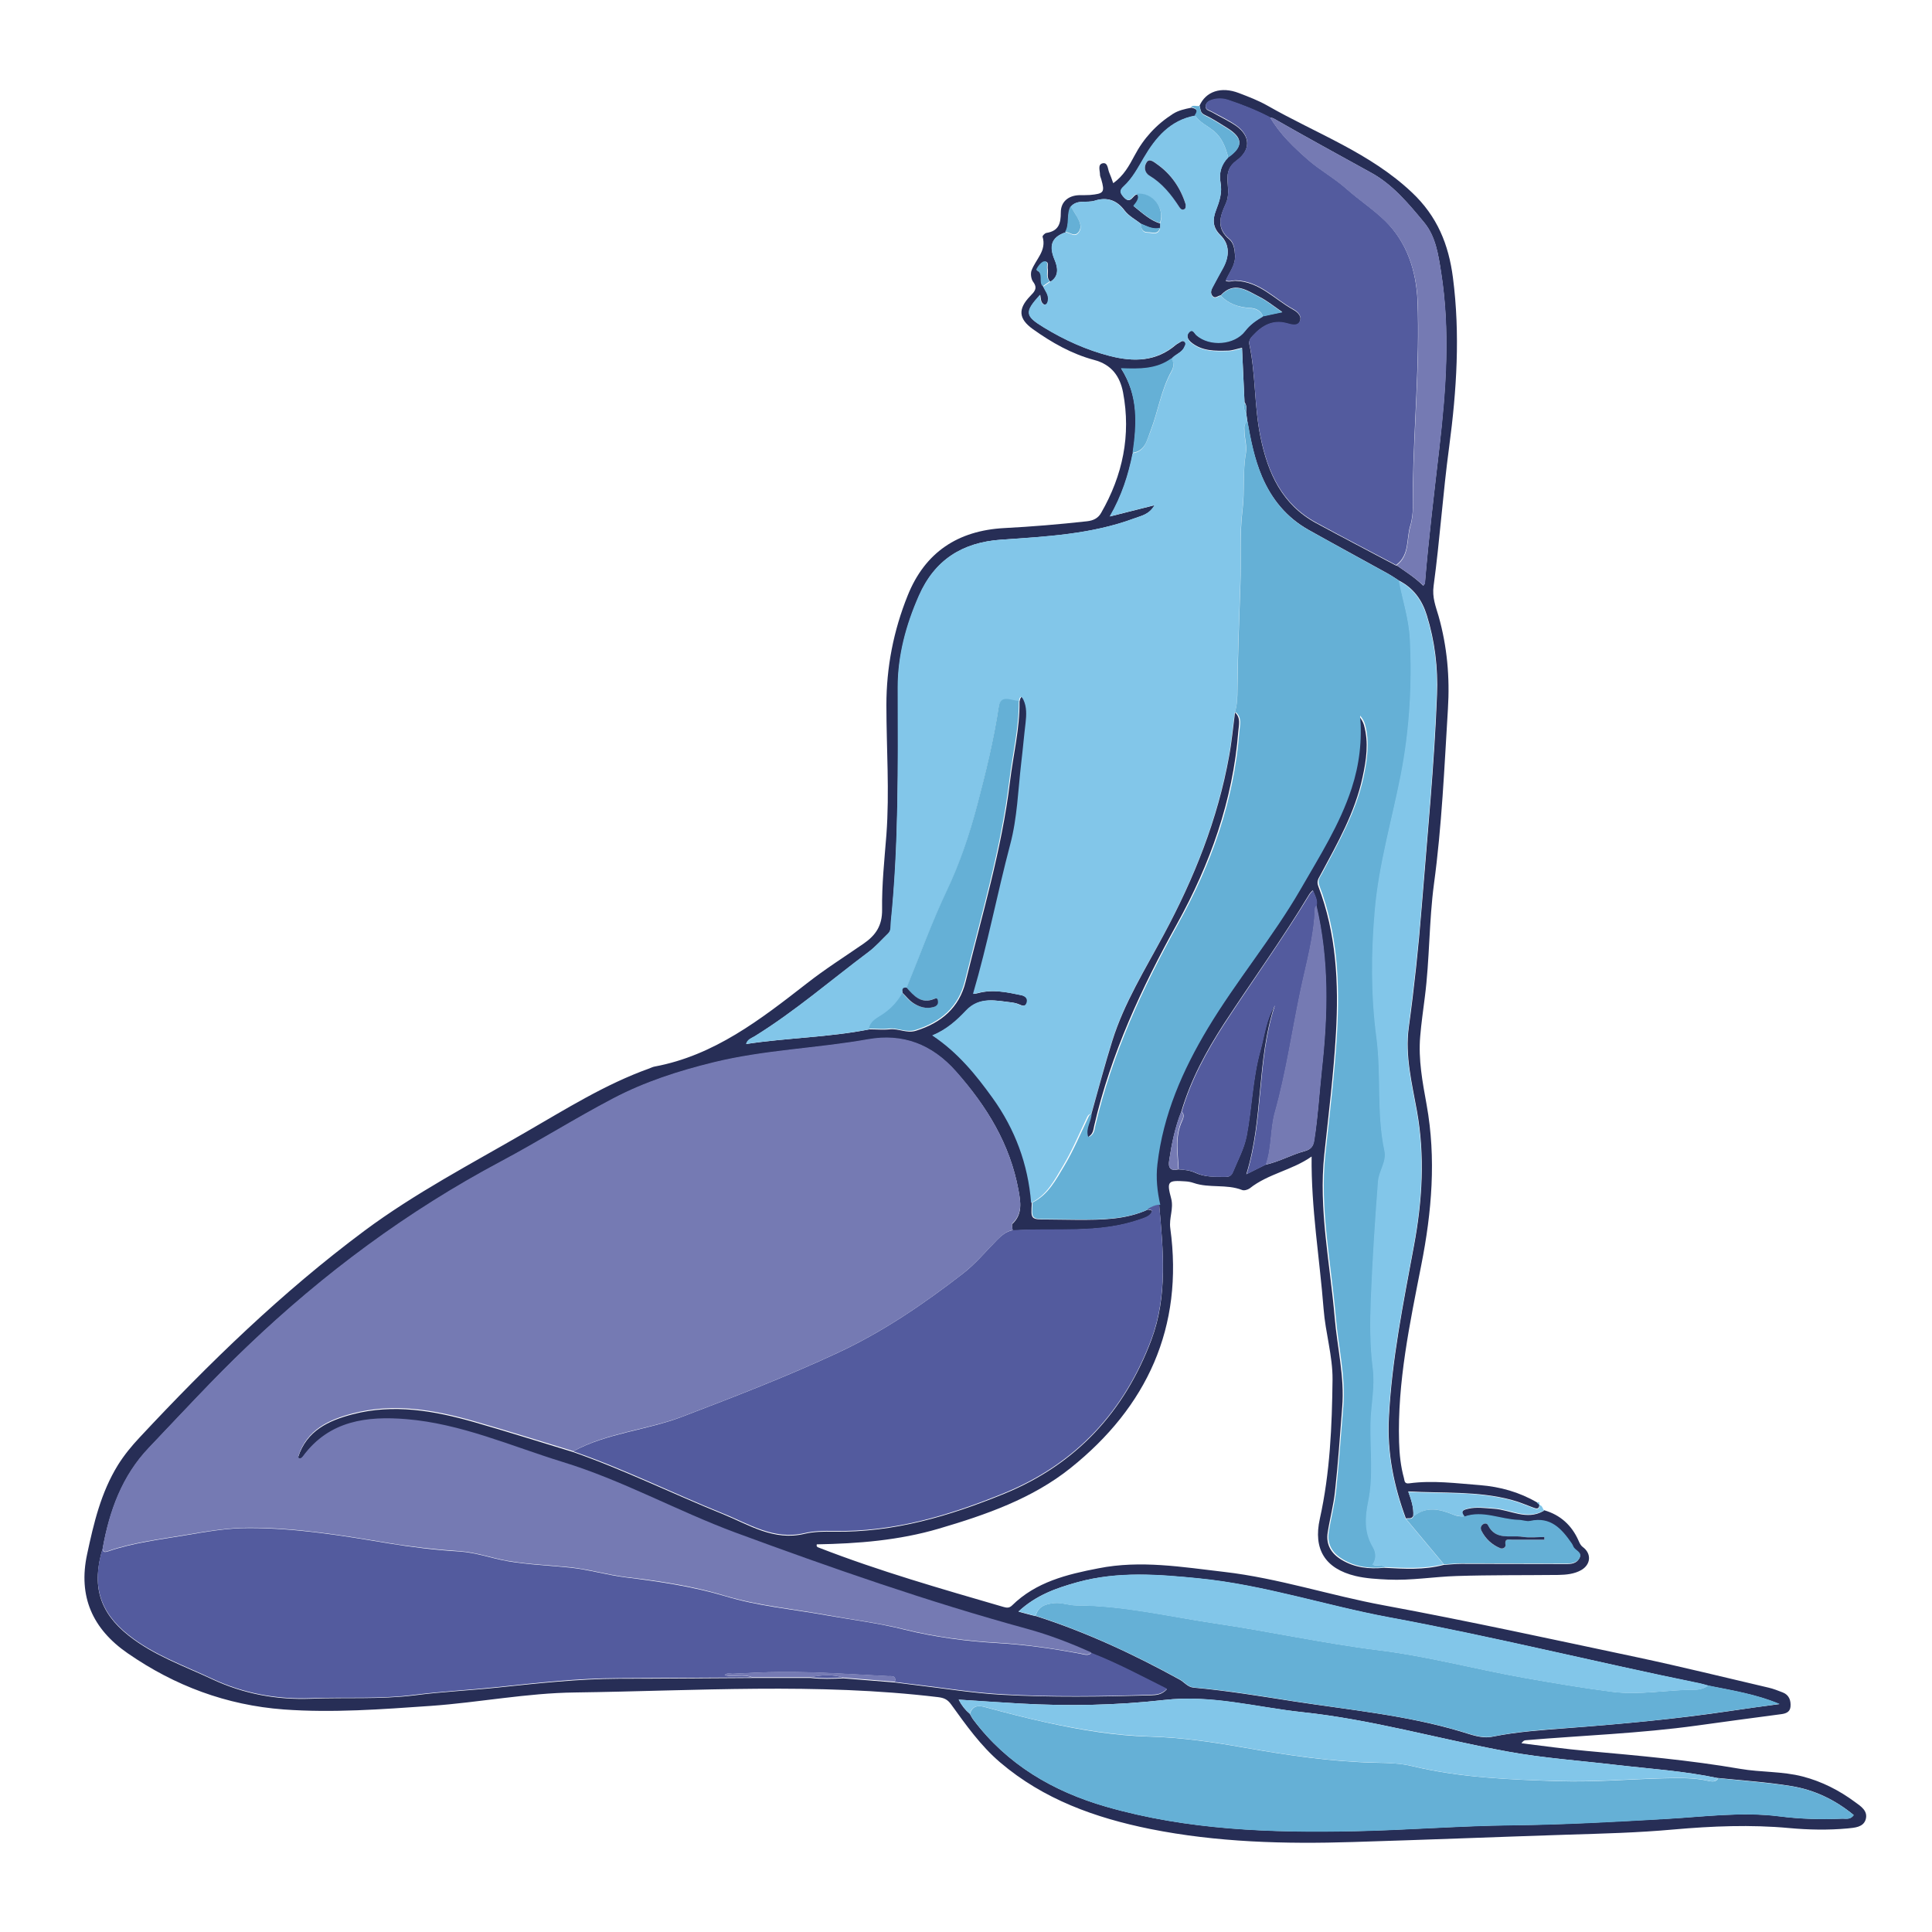 <?xml version="1.0" encoding="UTF-8"?>
<svg xmlns="http://www.w3.org/2000/svg" version="1.1" viewBox="0 0 1080 1080">
  <defs>
    <style>
      .cls-1 {
        fill: #65b0d6;
      }

      .cls-2 {
        fill: #535b9e;
      }

      .cls-3 {
        fill: #272e56;
      }

      .cls-4 {
        fill: #757ab3;
      }

      .cls-5 {
        fill: #82c6e9;
      }
    </style>
  </defs>
  <!-- Generator: Adobe Illustrator 28.6.0, SVG Export Plug-In . SVG Version: 1.2.0 Build 709)  -->
  <g>
    <g id="Layer_1">
      <g>
        <path class="cls-3" d="M863.1,844.2c9.1,2.6,15.5,8.4,19.3,17,.6,1.3,1,2.5,2.4,3.6,5,3.7,4.5,9.8-.9,12.9-3.9,2.2-8.3,2.6-12.7,2.7-19,.2-38,0-56.9.6-12.8.4-25.5,2.6-38.4,2-6.1-.3-12.2-.6-18.1-2-17.1-4.1-23.8-15-20-32,5.7-25.7,6.8-51.8,7.1-77.9.1-13.1-4-26.2-5-39.4-2.2-28.2-7-56.2-6.7-85.2-10.9,7.7-24.3,9.6-34.6,17.8-1.1.8-3.2,1.4-4.3.9-8.7-3.4-18.2-.9-27-3.9-1.4-.5-3-.8-4.5-.9-10-.7-10.7-.1-8.1,9.6,1.5,5.7-1.3,10.9-.5,16.6,7.6,55.4-13.1,99.9-55.7,134-21.3,17.1-47.4,26.2-73.6,33.9-22.4,6.6-45.3,8.4-68.3,8.8-.4,1.4.5,1.6,1.3,1.9,33.7,13.1,68.4,23,103.1,33.1,1.8.5,3.1.7,4.7-.8,13.4-13.2,30.7-17.4,48.3-20.8,23.6-4.7,46.9-.7,70.3,2,30.3,3.5,59.4,13.2,89.3,18.7,47.5,8.8,94.6,19.1,141.9,29.1,24.4,5.2,48.7,11.2,73.1,16.9,2.7.6,5.4,1.7,8,2.7,3.6,1.4,4.6,4.6,4.3,8-.3,3.2-3,3.9-5.7,4.2-15.6,2.1-31.1,4.1-46.6,6.3-31.8,4.4-63.8,5.5-95.7,8.2-.8,0-1.6.5-2.4,1.7,12.2,1.5,24.4,3.2,36.6,4.3,28.6,2.6,57.3,5.1,85.7,10,11.6,2,23.5,1.3,35,4.3,10.7,2.8,20.3,7.7,29.1,14.2,3.3,2.4,7.5,5,6,9.9-1.4,4.3-6.2,4.5-10,4.9-10.9,1-21.8.8-32.7-.2-21.6-2-43.1-1.1-64.7.8-19.8,1.8-39.6,2.3-59.5,2.9-39.9,1.3-79.8,2.9-119.7,4.1-37.9,1.2-76,.2-113.4-7.3-30.6-6.2-59.5-16.5-83.8-37.2-10.9-9.3-19.1-20.9-27.4-32.4-2-2.8-4-3.7-7.4-4.1-67.5-8.1-135.1-3.5-202.7-2.6-27.1.3-53.8,5.6-80.7,7.5-27.4,1.9-54.8,4-82.3,2-32-2.4-60.9-13.2-87.2-31.4-19.7-13.6-27.8-31.8-22.7-55.4,3.7-17.3,7.7-34.4,17.2-49.8,3.5-5.6,7.6-10.6,12.1-15.4,38.9-41.7,79.7-81.3,125.6-115.5,28.5-21.2,59.8-37.5,90.3-55.2,22.4-12.9,44.4-26.8,69-35.6,1-.4,2-.9,3.1-1.1,33.3-6.2,59.1-26.3,84.8-46.3,10.3-8.1,21.4-15.1,32.1-22.5,6.6-4.6,10.3-9.9,10.2-18.9-.2-13.9,1.3-27.9,2.4-41.8,1.8-24.2,0-48.4,0-72.6,0-21.1,4-41.6,11.9-61.2,9.7-24.2,28.1-36.3,53.9-37.7,15.5-.8,30.9-2.1,46.3-3.8,3.6-.4,6.3-1.7,8-4.8,12-20.9,16.7-43.3,12.2-67.2-1.7-8.9-6.3-15.6-16.2-18.2-12.4-3.3-23.7-9.7-34.2-17.2-8.1-5.8-8.4-11.3-1.6-18.4,2.4-2.5,4.5-4.4,1.7-8.1-1.1-1.5-1.5-4.4-.9-6.2,2.3-6.3,8.6-11.1,6.2-19-.1-.5,1.3-2,2.2-2.1,6.8-1.1,8-5.2,8-11.5,0-5.8,4.1-9.4,10.3-9.6,2,0,3.9,0,5.9-.1,7.9-.7,8.5-1.5,6.4-8.8-.2-.8-.7-1.7-.7-2.5,0-2.3-1.4-5.7,1.4-6.4,3-.7,2.9,3,3.7,5,.8,1.8,1.4,3.6,2.3,6.1,5.9-4.2,8.9-9.8,11.9-15.4,5.1-9.7,12.2-17.4,21.4-23.3,3.1-2,6.8-2.8,10.4-3.5,2.6.5,4.3,1.6,2.2,4.5-13.9,2.5-22,12.3-28.7,23.6-3.3,5.6-6.3,11.4-11.2,15.9-2.6,2.4-2.1,3.8.1,6.2,3.8,4.1,4.8-1.6,7.3-1.7q2.1,2.1-1.9,6.6c4.7,3.7,9,7.9,14.9,9.7,0,.9,0,1.7,0,2.6-3.9,1-7.2-.9-10.6-2.3-3.2-2.5-7.1-4.5-9.5-7.7-4.5-6-10-7.5-16.6-5.4-4.4,1.4-9.7-.9-13.3,3.3-2.6,4.4-.5,9.9-3.1,14.4-8.1,2.8-9.2,7.8-6,15.4,1.6,3.8,2.8,9-2.4,12.2-2.4-2.1-1.1-4.8-1.5-7.3-.3-1.4.9-4.3-1.7-3.8-2.2.4-4.6,4.6-4.3,4.8,4.3,2,.9,6.8,3.6,9.1,1.2,2.5,3.2,4.7,2.6,7.8-.2,1.2-.7,2.2-1.9,2.2-.6,0-1.5-1-1.8-1.7-.4-1.1-.4-2.4-.7-3.8-8.8,9.7-8.5,11.8,2.2,18.3,11.5,7,23.7,12.5,36.8,15.9,13.3,3.4,25.8,3.2,36.8-6.2.7-.6,1.5-.9,2.2-1.4.9-.6,1.8-1.3,2.9-.2,1,1.1.2,1.9-.3,2.9-1.4,3.2-5.1,3.9-7.1,6.5-8.3,6.1-18,5.8-28.2,5.5,9.8,15.4,8.8,31.2,6.5,47.3-2.4,12.1-6.1,23.7-12.8,35.3,8.7-2.2,16.3-4.1,25-6.3-3,5.3-7.6,5.9-11.4,7.4-24,8.9-49.3,10.2-74.5,11.9-21.6,1.5-37.1,11.3-45.8,31.3-7.1,16.3-11.8,33.4-11.8,51.2,0,43.8.5,87.7-3.9,131.4-.2,2.1.3,4.4-1.5,6.2-3.6,3.4-6.9,7.3-10.9,10.3-21.1,15.8-41.1,33.1-63.6,47.1-1.7,1.1-4.1,1.6-4.9,4.4,23-3.5,46.2-3.7,68.9-8.2,3.7,0,7.4.4,11.1,0,5-.6,9.6,2.4,14.8.8,14.1-4.4,24.2-12.8,27.8-27.5,9.1-37.1,20.2-73.8,24.8-111.9,1.8-14.9,5.5-29.5,5.3-44.6.4-1.8,1.1-4.3,2.6-1,1.9,4,1.7,8.5,1.2,12.9-.9,7.4-1.5,14.7-2.4,22.1-1.8,15.4-2.2,30.9-6.2,45.9-7.3,27.6-12.6,55.8-20.8,83.5,1.1-.2,1.7-.2,2.3-.4,8.3-2.3,16.4-.6,24.4,1.1,1.8.4,4,1.6,3.3,4-.8,2.7-2.7,2-4.7,1.1-1.2-.5-2.5-.8-3.8-1-8.9-1-17.9-3.5-25.5,4.5-5.1,5.4-10.8,10.6-18.8,13.9,14.4,9.6,24.4,22,33.7,34.9,12.6,17.5,19.9,37.1,21.6,58.7-.6,9.3-.6,9.3,8.6,9.3,5.6,0,11.3.2,16.9.2,13.5,0,26.9,0,39.5-5.8.6.7,3.3-.2,1.8,2.1-1.4,2.1-3.8,2.7-6.1,3.5-23.3,8.2-47.5,4.7-71.4,6.2-.1-.8-.3-1.5-.4-2.3,0-.5.1-.9.2-1.4,5.9-5.5,4.6-12.4,3.4-19-4.7-25.6-17.7-46.8-34.9-66.1-13.5-15.2-29.7-21.3-49.1-17.9-28.7,5.1-57.9,5.9-86.4,12.9-19.6,4.8-38.5,10.9-56.2,20.2-21.2,11.1-41.5,24-62.7,35.2-52.1,27.8-99,62.6-141.6,103.2-19.1,18.2-37,37.7-55.2,56.8-14.9,15.7-22,35.2-25.8,56.2-6.3,20.6-1.9,35.6,14.5,48.6,14,11.1,30.7,16.9,46.7,24.4,17.7,8.3,36.2,11.6,55.1,10.9,19.3-.8,38.7.5,58.1-1.9,15.3-2,30.7-2.7,46-4.3,22.7-2.4,45.4-4.9,68.2-5,24.9,0,49.7-.3,74.6-.4,10.8,0,21.7,0,32.5,0,6.1.7,12.3.5,18.4.2,9.5.8,19.1,1.5,28.6,2.3,3.4.4,6.9.9,10.3,1.3,16.6,1.9,33.1,4.7,49.8,5.6,27.6,1.5,55.3,1.1,83,.3,3.2-.1,6.3-.3,9.1-3.4-14.2-7.1-27.8-14.4-42.2-20-11.7-5.4-23.7-9.9-36.1-13.3-55.3-15.2-109.3-34-163-53.8-32.7-12.1-63.3-29.3-96.7-39.5-28.9-8.8-56.8-21.4-87.3-23.9-22-1.8-42.9.8-57.5,20.4-.6.8-1.3,1.8-2.6,1.4,0-.4-.3-.9-.2-1.2,4.8-14.7,17-20.3,30.4-23.8,23-6,45.5-2,67.7,4.3,18.6,5.3,37.1,11.2,55.6,16.8,28.6,10,55.7,23.4,83.7,34.7,14.5,5.9,28.4,15.2,45.7,11,5.1-1.2,10.8-1.3,16.2-1.2,33.5.6,64.8-8.7,95.4-21.2,40.3-16.5,67.3-46,82.3-86.2,9-24.2,6.6-49.7,4.3-75-1.7-7.5-2.4-14.9-1.6-22.7,3.2-27.7,14.1-52.5,28.2-76,16.1-26.7,36.3-50.7,51.9-77.8,10.6-18.3,21.9-36.1,28.5-56.4,4.3-13.2,5.9-26.6,4.7-40.6,1.3,1.7,2.3,3.3,2.8,5.1,2.7,9.7,1.3,19.4-.8,29-4.2,19.7-14,36.9-23.4,54.4-1,2-2.5,3.5-1.4,6.5,10.2,26.6,11.5,54.4,9.9,82.4-1.3,22.6-4.1,45.1-6.5,67.6-3.3,30.5,3.2,60.8,5.8,91.2,1.4,16.7,5.6,33.1,4.2,50.1-1.2,15.6-2.3,31.3-4,46.9-.8,7.8-2.9,15.4-4.1,23.1-1.1,6.8,1.9,11.8,7.7,15.3,7.4,4.5,15.5,5.3,23.9,4.5,11.1.6,22.2,1.3,33.2-1.6,3.3-.2,6.5-.6,9.8-.6,19,0,37.9.1,56.9.1,3.2,0,6.9.4,8.9-2.8,2.4-3.6-2.4-4.4-3.3-6.8-.2-.6-.5-1.2-.9-1.7-5.6-8.1-11.8-15.1-23.3-12.5-2,.4-4.3-.5-6.4-.6-10.1-.3-19.9-5.5-30.2-1.9-2.8-3.4,0-4.1,2.3-4.6,4.7-1.1,9.5-.3,14.3,0,9.3.6,18.3,6.7,27.8,1.2ZM735.9,506c.5-2.9-.8-5.3-2.1-8.3-.9,1-1.5,1.5-1.9,2.2-14.9,24.8-31.9,48.2-47.7,72.4-9.9,15.3-18.6,31.3-23.8,49-3.5,8.8-5.4,18-6.8,27.3-.7,4.3.7,6.1,5.1,5.1,3.3.2,6.5.5,9.5,1.9,5.3,2.5,11,2.2,16.6,2.3,2.2,0,3.5-.5,4.4-2.8,2.7-6.6,6.2-12.9,7.6-20.1,3-15.7,3.3-31.8,7.6-47.4,2.4-8.6,3.2-17.6,8.1-25.6-10.1,30.6-6.2,63.4-15.8,94.4,3.7-1.9,7.2-3.6,10.6-5.3,7.7-1.6,14.5-5.6,22-7.6,3.6-1,4.8-2.7,5.3-6.2,2.1-13.1,2.8-26.3,4.2-39.4,3.4-30.8,4-61.4-3.1-91.8ZM578.8,903.3c28.2,9,54.8,21.4,80.6,35.6,2.6,1.4,4.5,4.2,7.8,4.5,18.9,1.7,37.5,4.8,56.2,7.7,31.2,4.8,62.7,7.7,93.1,16.8,5.8,1.7,11.7,4.2,17.9,2.9,13.9-2.8,28.1-3.7,42.1-4.8,30.4-2.3,60.8-5.1,91-9.6,9.1-1.4,18.1-2.6,27.2-3.8-13-5.5-26.5-7.6-39.9-10.3-1.5-.4-2.9-.9-4.4-1.2-58.1-11.9-115.7-26.2-174.1-37-35.4-6.6-69.8-18.1-105.9-21.7-22.9-2.3-45.6-4.1-68.1,2.1-11.7,3.2-23.1,7.2-33,16.4,3.7,1,6.6,1.8,9.4,2.5ZM960.4,994c-18.8-4-37.9-5.2-56.9-7.4-20.3-2.4-40.8-3.8-60.9-7.5-38.3-7-75.8-17.9-114.6-22-25.7-2.7-50.5-9.8-77.3-6.8-26.4,3-53.5,3.5-80.3,2-11.4-.6-22.7-1.4-34.5-2.2,1.7,3.3,3.7,5.8,6.2,7.9.7,1.1,1.2,2.3,2,3.3,18.9,25.1,44.6,40.1,74.1,48.6,45.5,13.1,92.3,14.7,139.3,13.7,29.2-.6,58.3-3,87.6-3.3,29-.3,58-2,86.9-3.6,20.9-1.2,41.7-4,62.6-1.4,11.7,1.5,23.5,1.9,35.3,1.3,2,0,4.4.7,6.3-2-10.3-8.5-22-14.1-35-16.2-13.5-2.2-27.2-3.1-40.9-4.5Z"/>
        <path class="cls-3" d="M670.5,59.2c3.5-8.1,12.1-11,22-7.2,5.5,2.1,11,4.2,16.1,7.1,27.3,15.6,57.2,26.3,80.7,48.5,14.2,13.4,20.5,29.1,22.9,47.6,4.1,31.6,2.1,63-2.1,94.5-3.5,25.9-5.2,52-8.7,77.8-.9,6.5,1.2,11.5,2.8,17,4.8,17,6.3,34.3,5.2,51.8-2,32.7-3.4,65.4-7.8,97.8-2.8,21-2.4,42.2-5.1,63.2-.9,7.3-2,14.7-2.6,22.1-1.1,12.9,1.3,25.5,3.6,38.2,5.4,30,2.9,59.8-3,89.6-6.4,32.7-13.4,65.4-12.4,99,.2,6.8.9,13.5,2.7,20,.4,1.3.1,3.4,2.9,3,13.2-1.8,26.4,0,39.6,1,11.3.9,22,3.9,31.8,9.6.5.4,1,.8,1.4,1.2,0,0,0,0,0,0,0,2.9-1.7,2.4-3.5,1.7-4-1.5-8-3.2-12.2-4.3-18.8-5-38.1-3.6-57.6-4.7,1.7,4.8,3.2,9.1,2.8,13.7-.9,1.9-2.7,1.1-4.1,1.4-6.7-18.1-10.5-36.6-9.5-56.1,1.6-32.5,8.1-64.3,14-96.2,4.7-25.1,6.2-50.3,1.7-75.4-2.8-15.5-6.7-30.9-4.6-46.6,3.1-22.6,5.5-45.3,7.3-68.1,3.1-39.3,7-78.6,8.5-118,.6-15.1-1.2-30-5.7-44.5-2.6-8.4-7.4-15.2-15.5-19.3-2-1.3-3.9-2.6-6-3.8-14.8-8.2-29.8-16.3-44.6-24.6-12.2-6.9-20.6-17-26.1-29.9-4.2-9.9-6.3-20.3-8.1-30.7-.2-1.7-.5-3.4-.7-5.1.2-2,.4-4-.9-5.7-.5-10.1-.9-20.2-1.4-30.4-2.9.6-5.2,1.5-7.6,1.6-7.4.2-14.9.4-21-4.8-1.8-1.6-2.8-3.8-.9-5.7,1.9-2,2.8.6,4,1.7,7.5,6.5,21.3,5.4,27.2-2.3,2.7-3.5,6.2-6,10-8.2,3.4-.7,6.8-1.5,10.8-2.3-4.6-3.1-8.4-6.3-12.8-8.5-6.9-3.5-14.1-9-21.6-.8-1.6.1-3.1,2.2-4.7.2-1.2-1.6-.7-3.3.2-4.9,1.8-3.4,3.6-6.9,5.6-10.3,3.9-6.9,4-13.5-1.2-18.6-4.6-4.5-4.5-9-2.5-14.2,1.9-4.9,3.5-9.8,2.5-15.2-1-5.5.4-10.3,4.3-14.3,8.4-5.9,8.3-10.7-.3-16.1-4.2-2.6-8.4-5.4-12.9-7.5-2.7-1.2-2.2-3.4-2.9-5.3ZM780.7,316c5.1,3.6,10.4,6.9,14.9,11.4.5-.7.9-1,.9-1.4,2.1-25.4,5.2-50.6,8.1-75.9,3.7-32.8,6.1-65.4.9-98.2-1.5-9.7-3-19.7-9.4-27.5-8.6-10.4-17.6-21.2-29.4-27.7-18.3-10.1-36.6-20.1-54.8-30.5-.5-.3-1.3-.3-1.9-.4-7.5-3.9-15.3-7.1-23.3-9.7-3-1-6-1.1-9-.2-1.6.5-3.4,1.2-3.7,3.3-.3,2.4,1.9,2.6,3.3,3.4,4.5,2.6,9.3,4.8,13.6,7.7,8.2,5.7,8.4,13.7.3,19.6-4.1,3-5.3,6.4-5,11.2.2,4.3,1,8.7-1,12.9-3.2,7-5.5,13.7,2.1,19.9,2.3,1.9,2.9,5.6,3.1,9,.3,5.5-3.2,9.3-5.2,14.1,1.9.9,3.8-.1,5.5,0,13.3.4,21.7,10.3,32.2,16.1,2.4,1.3,5.2,3.8,3.6,6.9-1.4,2.7-4.8,1.6-7.1.9-8.1-2.2-13.9,1.3-19.1,6.9-1.2,1.2-2.3,2.7-1.9,4.7,3.6,17,2.7,34.6,6.2,51.7,4.1,20.2,12,37.8,31.1,48.2,14.9,8.1,30,15.9,45,23.9Z"/>
        <path class="cls-5" d="M790.1,847.7c.3-4.6-1.1-9-2.8-13.7,19.5,1.1,38.8-.4,57.6,4.7,4.1,1.1,8.1,2.8,12.2,4.3,1.8.7,3.5,1.2,3.5-1.7,1.7.3,1.6,2.1,2.6,3-9.5,5.5-18.6-.6-27.8-1.2-4.8-.3-9.5-1-14.3,0-2.3.5-5.2,1.3-2.3,4.6-2.2,0-4.2-.2-6.3-1-7.6-3.1-15.1-4.9-22.3,1Z"/>
        <path class="cls-1" d="M670.5,59.2c.7,1.9.2,4,2.9,5.3,4.5,2.1,8.7,4.9,12.9,7.5,8.6,5.4,8.7,10.2.3,16.1-1.4-5.6-3.5-11.1-8-14.8-3.6-3-8.1-4.8-10.7-9,2.1-2.9.5-3.9-2.2-4.5,1.5-1.3,3.2-.2,4.8-.6Z"/>
        <path class="cls-5" d="M860.6,841.3c-.5-.4-1-.8-1.4-1.2,1.9-1.2,1.1.6,1.4,1.2Z"/>
        <path class="cls-4" d="M57.4,865.4c3.7-21,10.8-40.5,25.8-56.2,18.2-19.1,36.1-38.6,55.2-56.8,42.6-40.7,89.5-75.5,141.6-103.2,21.2-11.3,41.5-24.1,62.7-35.2,17.7-9.3,36.6-15.4,56.2-20.2,28.5-7,57.7-7.8,86.4-12.9,19.3-3.4,35.6,2.7,49.1,17.9,17.1,19.4,30.1,40.5,34.9,66.1,1.2,6.5,2.5,13.5-3.4,19-.2.1-.5.3-.5.4,0,.4.2.7.3,1,.1.8.3,1.5.4,2.3-3.6.7-6.2,3-8.7,5.5-6.3,6.4-12.1,13.3-19.1,18.8-21.8,16.9-44.5,32.4-69.8,44.2-28.5,13.3-57.6,24.5-86.9,35.7-20.1,7.6-42,9-61.1,19.4-18.5-5.6-37-11.5-55.6-16.8-22.2-6.3-44.7-10.3-67.7-4.3-13.4,3.5-25.6,9.1-30.4,23.8-.1.3.1.8.2,1.2,1.3.4,2-.6,2.6-1.4,14.6-19.6,35.5-22.2,57.5-20.4,30.5,2.5,58.5,15,87.3,23.9,33.4,10.2,64.1,27.4,96.7,39.5,53.7,19.8,107.8,38.7,163,53.8,12.4,3.4,24.4,8,36.1,13.3-1.9,1.8-4,.9-6.1.5-15.3-2.8-30.8-5.1-46.4-6-17.6-1-35-3.3-52-7.5-14.6-3.6-29.4-5.4-44.1-8.1-18.7-3.4-37.7-5.1-56.1-10.6-18.1-5.5-36.8-8.3-55.5-10.5-10.5-1.3-20.7-4.4-31.4-5.5-11.6-1.2-23.3-1.6-34.9-3.6-9-1.6-17.6-4.8-26.8-5.4-13.4-.9-26.7-2.4-40-4.6-25.7-4.3-51.4-8.5-77.5-8.5-12.3,0-24.2,2.1-36.2,4.1-14.2,2.4-28.7,4.1-42.4,8.8-2,.7-3.3,1.1-3.4-1.7Z"/>
        <path class="cls-5" d="M667.9,64.3c2.6,4.1,7.1,6,10.7,9,4.5,3.7,6.6,9.2,8,14.8-3.9,4-5.3,8.8-4.3,14.3,1,5.4-.6,10.3-2.5,15.2-2,5.2-2.1,9.7,2.5,14.2,5.2,5.1,5.1,11.7,1.2,18.6-1.9,3.4-3.7,6.8-5.6,10.3-.9,1.6-1.4,3.3-.2,4.9,1.6,2,3.1-.1,4.7-.2,4.4,4.4,9.7,6.4,16,6.8,3,.2,6.4,1.1,7.6,4.8-3.8,2.2-7.3,4.6-10,8.2-5.9,7.7-19.7,8.8-27.2,2.3-1.2-1-2-3.7-4-1.7-1.8,1.9-.9,4.1.9,5.7,6.1,5.2,13.6,5,21,4.8,2.3,0,4.7-.9,7.6-1.6.5,10.2.9,20.3,1.4,30.4-.2,2-.8,4,.9,5.7.2,1.7.5,3.4.7,5.1-2.4,1.4-1.8,3.8-1.7,5.9.2,3.9,1.4,7.9.8,11.6-1.8,10.5-.6,21.2-1.9,31.8-1.7,13.7-.7,27.8-1.2,41.7-.7,20.6-1.5,41.3-1.7,61.9,0,3.3-.3,6.5-1.4,9.6-1.1,8.1-1.8,16.3-3.3,24.4-6.4,35.4-19.6,68.4-36.6,100-10.4,19.3-22.1,38-28.7,59.2-4.2,13.4-7.7,27.1-11.6,40.6-1.1.2-1.8.8-2.3,1.9-4.4,9.2-8.3,18.6-13.5,27.3-4.7,7.8-8.9,16.3-17.8,20.6-1.7-21.6-9-41.2-21.6-58.7-9.3-12.9-19.3-25.3-33.7-34.9,8-3.3,13.7-8.5,18.8-13.9,7.6-8.1,16.6-5.5,25.5-4.5,1.3.1,2.6.4,3.8,1,2,.9,4,1.6,4.7-1.1.7-2.5-1.5-3.7-3.3-4-8.1-1.7-16.2-3.4-24.4-1.1-.6.2-1.2.2-2.3.4,8.2-27.8,13.5-55.9,20.8-83.5,4-15,4.4-30.6,6.2-45.9.9-7.4,1.5-14.7,2.4-22.1.5-4.4.7-8.9-1.2-12.9-1.6-3.3-2.3-.8-2.6,1-4.1-.1-10.2-3.9-11.2,3.2-2.8,18.7-7.3,37-12.1,55.2-4.3,16.4-9.8,32.6-17,47.8-8.4,17.7-15.1,36.1-22.4,54.1-2.6-.3-2.5,1.3-2.2,3-2.6,4.6-5.9,8.3-10.3,11.4-3.2,2.3-7.5,3.8-8.4,8.5-22.7,4.5-45.9,4.7-68.9,8.2.8-2.8,3.2-3.3,4.9-4.4,22.5-13.9,42.5-31.3,63.6-47.1,4-3,7.3-6.8,10.9-10.3,1.8-1.7,1.3-4,1.5-6.2,4.5-43.7,4-87.5,3.9-131.4,0-17.8,4.6-34.9,11.8-51.2,8.8-20,24.3-29.8,45.8-31.3,25.2-1.8,50.5-3,74.5-11.9,3.9-1.4,8.4-2.1,11.4-7.4-8.7,2.2-16.3,4.1-25,6.3,6.7-11.6,10.4-23.2,12.8-35.3,7-1,8-7.2,10-12.1,4.3-11,5.9-22.9,11.7-33.4,1.4-2.5,1.7-4.8,0-7.3,1.9-2.6,5.7-3.3,7.1-6.5.4-1,1.2-1.9.3-2.9-1-1.1-1.9-.4-2.9.2-.7.5-1.5.8-2.2,1.4-11.1,9.3-23.5,9.6-36.8,6.2-13.2-3.4-25.3-8.9-36.8-15.9-10.7-6.5-11-8.6-2.2-18.3.2,1.4.2,2.7.7,3.8.3.7,1.1,1.7,1.8,1.7,1.2,0,1.7-1,1.9-2.2.6-3.1-1.4-5.3-2.6-7.8,1.3-.9,2.7-1.8,4-2.8,5.2-3.2,4-8.3,2.4-12.2-3.2-7.6-2-12.6,6-15.4,2.6,0,5.3,3.3,7.6,0,2-2.8.6-5.8-.9-8.4-1.1-2.1-2.4-4-3.7-6,3.6-4.2,8.9-1.9,13.3-3.3,6.5-2.1,12.1-.6,16.6,5.4,2.4,3.2,6.3,5.1,9.5,7.7,0,2.6.8,4.9,3.8,4.8,2.4,0,5.8,1.7,6.8-2.5,0-.9,0-1.7,0-2.6,2.9-8.5-4.1-17.4-13-16.4-2.5.1-3.5,5.8-7.3,1.7-2.2-2.4-2.7-3.9-.1-6.2,4.9-4.5,7.9-10.3,11.2-15.9,6.6-11.3,14.7-21,28.7-23.6ZM662.8,114.2c-2.9-9.3-8.2-17.1-16.3-22.7-1.4-1-4-3.1-5.5-.9-1.6,2.4-1.3,5.8,1.6,7.5,7.2,4.3,12.2,10.4,16.5,17.3.6.9,1.2,2,2.5,1.6,1.5-.4,1.1-1.6,1.2-2.9Z"/>
        <path class="cls-1" d="M690.3,398.2c1-3.1,1.3-6.3,1.4-9.6.2-20.6,1-41.3,1.7-61.9.5-13.9-.5-27.9,1.2-41.7,1.3-10.6,0-21.2,1.9-31.8.6-3.7-.6-7.7-.8-11.6,0-2.1-.7-4.5,1.7-5.9,1.9,10.5,3.9,20.8,8.1,30.7,5.5,12.9,13.9,23.1,26.1,29.9,14.8,8.3,29.7,16.4,44.6,24.6,2.1,1.1,4,2.5,6,3.8,2.1,10.8,5.6,21.6,6.2,32.5,1.3,25.6-.2,51.1-5.2,76.5-5,25-12.2,49.6-14.4,75.2-2,23.7-2.2,47.6.9,71,2.8,21.2,0,42.6,4.5,63.5,1.3,5.9-3.2,11.3-3.6,17-1.7,21.8-3.1,43.7-4,65.6-.5,13-.6,26.1,1.1,39.1,1.3,10.2-1.1,20.4-1.3,30.6-.3,14.6,1.7,29.2-1.3,43.7-1.8,8.8-2.3,17.1,2.5,25.3,1.8,3.1,2.1,6.7-.2,10,2.7,1,5.1-.3,7,1.4-8.4.8-16.5,0-23.9-4.5-5.8-3.5-8.8-8.5-7.7-15.3,1.2-7.7,3.3-15.4,4.1-23.1,1.6-15.6,2.7-31.3,4-46.9,1.4-16.9-2.8-33.4-4.2-50.1-2.6-30.4-9.1-60.7-5.8-91.2,2.4-22.5,5.2-45,6.5-67.6,1.6-28,.3-55.8-9.9-82.4-1.1-3,.3-4.5,1.4-6.5,9.3-17.5,19.2-34.7,23.4-54.4,2-9.6,3.4-19.3.8-29-.5-1.8-1.4-3.5-2.8-5.1,1.2,13.9-.4,27.4-4.7,40.6-6.6,20.3-18,38.1-28.5,56.4-15.6,27-35.8,51-51.9,77.8-14.1,23.5-25,48.3-28.2,76-.9,7.8-.1,15.2,1.6,22.7-2.4.2-4.4,1.2-6.4,2.4-12.6,5.8-26,5.9-39.5,5.8-5.6,0-11.3-.2-16.9-.2-9.2,0-9.2,0-8.6-9.3,8.8-4.3,13.1-12.8,17.8-20.6,5.2-8.7,9.1-18.1,13.5-27.3.5-1.1,1.2-1.7,2.3-1.9.1,4.3-3.5,8.2-1.9,13.1,2.9-1.5,2.9-4.2,3.4-6.3,9.4-40.1,26.4-76.9,46.3-112.8,18.5-33.3,31.2-68.8,34.2-107.3.3-3.8,1.6-7.8-1.9-10.9Z"/>
        <path class="cls-2" d="M57.4,865.4c0,2.8,1.4,2.3,3.4,1.7,13.8-4.7,28.2-6.4,42.4-8.8,11.9-2,23.9-4.2,36.2-4.1,26.2,0,51.9,4.2,77.5,8.5,13.3,2.2,26.6,3.8,40,4.6,9.2.6,17.8,3.8,26.8,5.4,11.6,2,23.3,2.4,34.9,3.6,10.6,1.1,20.8,4.2,31.4,5.5,18.7,2.3,37.4,5.1,55.5,10.5,18.4,5.6,37.4,7.2,56.1,10.6,14.7,2.6,29.5,4.4,44.1,8.1,17,4.2,34.5,6.5,52,7.5,15.6.9,31,3.1,46.4,6,2.1.4,4.2,1.3,6.1-.5,14.4,5.6,28,12.9,42.2,20-2.8,3.1-5.9,3.3-9.1,3.4-27.7.9-55.4,1.3-83-.3-16.6-.9-33.2-3.7-49.8-5.6-3.4-.4-6.9-.8-10.3-1.3,1.1-3.7-2.1-3.2-3.7-3.2-20.1-1-40.3-2.5-60.4-2.3-8.8,0-17.7.6-26.6,1-1.4,0-3.1-.7-4.4.8,5.2,1.1,10.5-.8,15.5,1.2-24.9.1-49.7.3-74.6.4-22.9,0-45.5,2.6-68.2,5-15.3,1.6-30.8,2.4-46,4.3-19.3,2.5-38.7,1.2-58.1,1.9-18.8.7-37.4-2.6-55.1-10.9-15.9-7.5-32.7-13.3-46.7-24.4-16.4-13-20.8-28.1-14.5-48.6Z"/>
        <path class="cls-2" d="M641.6,675.8c2-1.2,4-2.2,6.4-2.4,2.2,25.2,4.7,50.7-4.3,75-15,40.2-42,69.7-82.3,86.2-30.6,12.5-61.9,21.9-95.4,21.2-5.4-.1-11.2,0-16.2,1.2-17.4,4.1-31.2-5.2-45.7-11-28-11.3-55.1-24.8-83.7-34.7,19.1-10.3,41-11.7,61.1-19.4,29.3-11.2,58.4-22.4,86.9-35.7,25.3-11.8,48-27.3,69.8-44.2,7-5.4,12.8-12.4,19.1-18.8,2.5-2.5,5.1-4.8,8.7-5.5,23.8-1.5,48.1,2,71.4-6.2,2.3-.8,4.7-1.5,6.1-3.5,1.5-2.3-1.2-1.3-1.8-2.1Z"/>
        <path class="cls-1" d="M960.4,994c13.6,1.5,27.4,2.4,40.9,4.5,13,2.1,24.7,7.7,35,16.2-1.9,2.7-4.3,1.9-6.3,2-11.8.5-23.6.2-35.3-1.3-21-2.7-41.8.2-62.6,1.4-29,1.7-57.9,3.3-86.9,3.6-29.2.3-58.4,2.7-87.6,3.3-47,1-93.8-.6-139.3-13.7-29.5-8.5-55.3-23.5-74.1-48.6-.8-1-1.3-2.2-2-3.3,1.4-5,5.2-4.8,8.9-3.7,11.3,3.1,22.6,6,34,8.5,19.1,4.2,38.3,7.4,57.9,7.9,17.8.5,35.4,3.1,52.9,6.2,24.4,4.3,48.8,7.9,73.6,8.4,6.7.1,13.6.3,20,1.9,27,6.5,54.5,7.5,82,8.4,19.6.6,39.2-1.1,58.7-1.6,8.5-.2,16.8-.4,25.1,1.5,1.9.4,4,.6,5.2-1.5Z"/>
        <path class="cls-1" d="M954.9,942.2c13.4,2.7,26.8,4.8,39.9,10.3-9.1,1.3-18.1,2.5-27.2,3.8-30.2,4.5-60.5,7.4-91,9.6-14,1-28.2,2-42.1,4.8-6.2,1.2-12.2-1.2-17.9-2.9-30.4-9-61.9-11.9-93.1-16.8-18.7-2.9-37.4-6.1-56.2-7.7-3.3-.3-5.2-3.1-7.8-4.5-25.9-14.2-52.5-26.6-80.6-35.6,1.5-5.3,5.6-6.6,10.5-7.1,4.2-.4,8.2,1.3,12.3,1.3,26.2,0,51.6,6.2,77.2,10,30.8,4.5,61.3,11.3,92.2,15.1,27.3,3.4,53.9,10.6,81,15.4,16.4,2.9,32.9,5.7,49.3,7.8,15.3,2,30.8-1.2,46.3-1.2,2.6,0,5.1-.8,7.3-2.4Z"/>
        <path class="cls-5" d="M774.1,876.1c-1.8-1.7-4.2-.4-7-1.4,2.3-3.2,2.1-6.8.2-10-4.8-8.1-4.3-16.5-2.5-25.3,3-14.4,1-29.1,1.3-43.7.2-10.2,2.6-20.4,1.3-30.6-1.7-13-1.6-26.1-1.1-39.1.9-21.9,2.3-43.8,4-65.6.4-5.7,4.9-11.1,3.6-17-4.5-21-1.7-42.4-4.5-63.5-3.1-23.4-3-47.2-.9-71,2.2-25.6,9.5-50.2,14.4-75.2,5-25.4,6.5-50.9,5.2-76.5-.5-10.9-4-21.6-6.2-32.5,8.1,4.1,12.9,10.9,15.5,19.3,4.5,14.5,6.3,29.4,5.7,44.5-1.5,39.4-5.4,78.7-8.5,118-1.8,22.8-4.3,45.4-7.3,68.1-2.1,15.7,1.8,31.1,4.6,46.6,4.5,25.1,3,50.4-1.7,75.4-5.9,31.9-12.4,63.6-14,96.2-1,19.5,2.8,38,9.5,56.1,7.1,8.5,14.2,17,21.3,25.5-10.9,2.8-22.1,2.1-33.2,1.6Z"/>
        <path class="cls-5" d="M954.9,942.2c-2.2,1.6-4.7,2.4-7.3,2.4-15.5,0-30.9,3.1-46.3,1.2-16.5-2.1-32.9-4.9-49.3-7.8-27.1-4.8-53.7-12-81-15.4-31-3.8-61.4-10.6-92.2-15.1-25.6-3.8-51.1-9.9-77.2-10-4.1,0-8.1-1.7-12.3-1.3-4.9.5-9,1.8-10.5,7.1-2.8-.8-5.7-1.5-9.4-2.5,9.9-9.2,21.2-13.1,33-16.4,22.5-6.2,45.2-4.4,68.1-2.1,36.1,3.6,70.5,15.1,105.9,21.7,58.4,10.8,116,25.2,174.1,37,1.5.3,2.9.8,4.4,1.2Z"/>
        <path class="cls-5" d="M960.4,994c-1.3,2.1-3.3,2-5.2,1.5-8.3-1.9-16.5-1.7-25.1-1.5-19.6.5-39.2,2.2-58.7,1.6-27.5-.8-55-1.9-82-8.4-6.5-1.5-13.3-1.7-20-1.9-24.8-.5-49.2-4.1-73.6-8.4-17.5-3.1-35-5.7-52.9-6.2-19.5-.6-38.7-3.8-57.9-7.9-11.4-2.5-22.7-5.4-34-8.5-3.7-1-7.5-1.2-8.9,3.7-2.5-2.1-4.5-4.6-6.2-7.9,11.8.7,23.1,1.5,34.5,2.2,26.8,1.5,53.9,1,80.3-2,26.8-3.1,51.6,4,77.3,6.8,38.8,4.1,76.3,15,114.6,22,20.1,3.7,40.6,5.1,60.9,7.5,19,2.2,38.1,3.4,56.9,7.4Z"/>
        <path class="cls-2" d="M707.5,651.1c-3.4,1.7-6.9,3.5-10.6,5.3,9.6-31.1,5.7-63.8,15.8-94.4-4.8,8-5.7,17-8.1,25.6-4.3,15.5-4.6,31.6-7.6,47.4-1.4,7.1-4.9,13.4-7.6,20.1-.9,2.3-2.3,2.8-4.4,2.8-5.7,0-11.3.2-16.6-2.3-3-1.4-6.3-1.7-9.5-1.9-.4-9.1-2.2-18.2,1.9-27,.8-1.8,1.5-3.6-.2-5.3,5.2-17.7,13.9-33.7,23.8-49,15.8-24.2,32.7-47.6,47.7-72.4.4-.7,1.1-1.2,1.9-2.2,1.3,3,2.7,5.4,2.1,8.3-.3.6-.9,1.1-.9,1.7-.5,15.7-4.9,30.8-8.1,46-4.8,22.7-8,45.6-14.3,68-2.7,9.6-1.7,19.9-5.1,29.4Z"/>
        <path class="cls-1" d="M506.8,552.1c7.4-18.1,14-36.4,22.4-54.1,7.2-15.2,12.7-31.4,17-47.8,4.8-18.2,9.3-36.5,12.1-55.2,1.1-7.1,7.1-3.3,11.2-3.2.2,15.1-3.5,29.7-5.3,44.6-4.6,38.1-15.6,74.8-24.8,111.9-3.6,14.7-13.6,23.1-27.8,27.5-5.1,1.6-9.8-1.4-14.8-.8-3.6.4-7.4,0-11.1,0,.9-4.7,5.2-6.2,8.4-8.5,4.4-3.1,7.7-6.8,10.3-11.4,1.8,1.8,3.4,4,5.6,5.4,3.5,2.3,7.5,3.7,11.8,2.4,1.5-.4,2.7-1.6,2.3-3.4-.2-1.1-.4-1.8-2.1-1.1-7.1,2.9-11.3-1.6-15.4-6.3Z"/>
        <path class="cls-4" d="M707.5,651.1c3.4-9.5,2.4-19.8,5.1-29.4,6.3-22.4,9.5-45.3,14.3-68,3.2-15.2,7.6-30.3,8.1-46,0-.6.6-1.1.9-1.7,7.2,30.4,6.5,61,3.1,91.8-1.4,13.1-2.2,26.3-4.2,39.4-.5,3.5-1.7,5.2-5.3,6.2-7.5,2-14.3,6-22,7.6Z"/>
        <path class="cls-1" d="M807.3,874.6c-7.1-8.5-14.2-17-21.3-25.5,1.4-.3,3.3.5,4.1-1.4,7.2-5.9,14.7-4.1,22.3-1,2.1.9,4.1,1.1,6.3,1,10.3-3.6,20.1,1.6,30.2,1.9,2.2,0,4.4,1,6.4.6,11.5-2.6,17.7,4.4,23.3,12.5.4.5.6,1.1.9,1.7.9,2.4,5.6,3.2,3.3,6.8-2.1,3.2-5.7,2.8-8.9,2.8-19,0-37.9-.1-56.9-.1-3.3,0-6.5.4-9.8.6ZM863.3,860.7c0-.5,0-1,0-1.5-4,0-8.1.5-12.1-.1-6.8-1-15.1,2.2-19.4-6.5-.5-1.1-1.8-1.2-2.8-.5-1.3.8-1.5,2.2-.9,3.5,2.3,4.7,5.8,8.1,10.7,9.9,1.4.6,3-.7,2.8-1.9-.7-3.9,2-2.9,3.9-2.9,5.9,0,11.9,0,17.8,0Z"/>
        <path class="cls-1" d="M654.8,200.3c1.6,2.4,1.4,4.8,0,7.3-5.8,10.4-7.4,22.4-11.7,33.4-1.9,4.9-2.9,11.2-10,12.1,2.3-16,3.3-31.9-6.5-47.3,10.2.4,19.9.6,28.2-5.5Z"/>
        <path class="cls-4" d="M420.6,937.6c-5-2-10.3,0-15.5-1.2,1.3-1.6,2.9-.8,4.4-.8,8.9-.4,17.8-.9,26.6-1,20.1-.2,40.3,1.3,60.4,2.3,1.6,0,4.8-.4,3.7,3.2-9.5-.8-19.1-1.5-28.6-2.3-6.1-1.9-12.3-1.6-18.4-.2-10.8,0-21.7,0-32.5,0Z"/>
        <path class="cls-1" d="M635.4,108.3c8.9-1,15.9,7.8,13,16.4-5.9-1.8-10.2-6.1-14.9-9.7q4.1-4.6,1.9-6.6Z"/>
        <path class="cls-4" d="M660.4,621.3c1.7,1.7,1.1,3.6.2,5.3-4.1,8.8-2.3,17.9-1.9,27-4.4,1.1-5.8-.7-5.1-5.1,1.4-9.3,3.2-18.5,6.8-27.3Z"/>
        <path class="cls-1" d="M598.4,115.2c1.2,2,2.5,3.9,3.7,6,1.5,2.7,2.9,5.6.9,8.4-2.3,3.2-5.1,0-7.6,0,2.6-4.5.5-9.9,3.1-14.4Z"/>
        <path class="cls-1" d="M586.9,157.2c-1.3.9-2.7,1.8-4,2.8-2.6-2.4.7-7.1-3.6-9.1-.3-.1,2.1-4.4,4.3-4.8,2.6-.4,1.5,2.4,1.7,3.8.4,2.4-.9,5.2,1.5,7.3Z"/>
        <path class="cls-1" d="M648.4,127.3c-1,4.2-4.4,2.4-6.8,2.5-3,0-3.8-2.2-3.8-4.8,3.4,1.4,6.7,3.3,10.6,2.3Z"/>
        <path class="cls-2" d="M453.1,937.6c6.2-1.4,12.3-1.7,18.4.2-6.1.3-12.3.5-18.4-.2Z"/>
        <path class="cls-2" d="M565.6,685.3c-.1-.3-.3-.7-.3-1,0-.1.3-.3.5-.4,0,.5-.1.9-.2,1.4Z"/>
        <path class="cls-2" d="M780.7,316c-15-7.9-30.1-15.8-45-23.9-19.1-10.4-27-28-31.1-48.2-3.5-17.1-2.6-34.6-6.2-51.7-.4-2,.7-3.4,1.9-4.7,5.1-5.5,11-9.1,19.1-6.9,2.3.6,5.7,1.8,7.1-.9,1.6-3.1-1.2-5.6-3.6-6.9-10.5-5.8-18.8-15.7-32.2-16.1-1.7,0-3.6.9-5.5,0,2-4.8,5.5-8.7,5.2-14.1-.2-3.4-.7-7.1-3.1-9-7.6-6.2-5.3-12.9-2.1-19.9,2-4.2,1.2-8.6,1-12.9-.3-4.8.9-8.2,5-11.2,8.1-5.8,7.9-13.9-.3-19.6-4.3-3-9.1-5.2-13.6-7.7-1.4-.8-3.6-.9-3.3-3.4.3-2.1,2.1-2.8,3.7-3.3,2.9-.9,6-.8,9,.2,8,2.7,15.9,5.8,23.3,9.7,5.5,9.5,13.5,17,21.5,24,6.6,5.7,14.6,10.1,21.2,16,7.1,6.3,15.2,11.6,21.8,18.1,12,11.9,17.2,27.8,17.9,44.8,1.3,34.6-2.1,69.1-2.6,103.6-.1,7.4.7,14.9-1.5,22-2.2,7.3-.3,16.2-7.7,21.7Z"/>
        <path class="cls-4" d="M780.7,316c7.4-5.5,5.5-14.3,7.7-21.7,2.1-7.1,1.4-14.6,1.5-22,.5-34.6,3.9-69,2.6-103.6-.7-17.1-5.9-33-17.9-44.8-6.6-6.5-14.7-11.8-21.8-18.1-6.6-5.9-14.6-10.3-21.2-16-8-7-16-14.5-21.5-24,.6.1,1.4.1,1.9.4,18.1,10.4,36.5,20.4,54.8,30.5,11.8,6.5,20.8,17.3,29.4,27.7,6.4,7.7,7.8,17.7,9.4,27.5,5.2,32.8,2.9,65.4-.9,98.2-2.9,25.3-6,50.5-8.1,75.9,0,.3-.4.6-.9,1.4-4.5-4.5-9.9-7.7-14.9-11.4Z"/>
        <path class="cls-1" d="M706,176.9c-1.2-3.7-4.6-4.7-7.6-4.8-6.3-.4-11.6-2.3-16-6.8,7.5-8.2,14.7-2.7,21.6.8,4.4,2.2,8.2,5.4,12.8,8.5-4,.8-7.4,1.6-10.8,2.3Z"/>
        <path class="cls-1" d="M696.6,230.8c-1.6-1.7-1.1-3.7-.9-5.7,1.3,1.8,1,3.7.9,5.7Z"/>
        <path class="cls-3" d="M690.3,398.2c3.5,3.1,2.2,7.1,1.9,10.9-3,38.4-15.8,74-34.2,107.3-19.9,35.9-37,72.7-46.3,112.8-.5,2.1-.5,4.8-3.4,6.3-1.6-4.9,2-8.8,1.9-13.1,3.8-13.5,7.4-27.2,11.6-40.6,6.6-21.1,18.3-39.8,28.7-59.2,17-31.6,30.2-64.5,36.6-100,1.5-8.1,2.2-16.2,3.3-24.4Z"/>
        <path class="cls-3" d="M662.8,114.2c-.1,1.2.3,2.5-1.2,2.9-1.3.3-1.9-.7-2.5-1.6-4.4-6.8-9.4-13-16.5-17.3-2.9-1.7-3.2-5.1-1.6-7.5,1.5-2.3,4.1-.1,5.5.9,8.1,5.6,13.4,13.4,16.3,22.7Z"/>
        <path class="cls-3" d="M506.8,552.1c4.1,4.7,8.3,9.3,15.4,6.3,1.7-.7,1.9,0,2.1,1.1.4,1.9-.9,3-2.3,3.4-4.3,1.3-8.3,0-11.8-2.4-2.1-1.4-3.7-3.6-5.6-5.4-.3-1.8-.4-3.3,2.2-3Z"/>
        <path class="cls-3" d="M863.3,860.7c-5.9,0-11.9,0-17.8,0-1.9,0-4.6-1-3.9,2.9.2,1.2-1.3,2.4-2.8,1.9-4.8-1.9-8.4-5.3-10.7-9.9-.6-1.3-.4-2.6.9-3.5,1-.7,2.3-.6,2.8.5,4.3,8.7,12.6,5.4,19.4,6.5,3.9.6,8.1.1,12.1.1,0,.5,0,1,0,1.5Z"/>
      </g>
    </g>
  </g>
</svg>